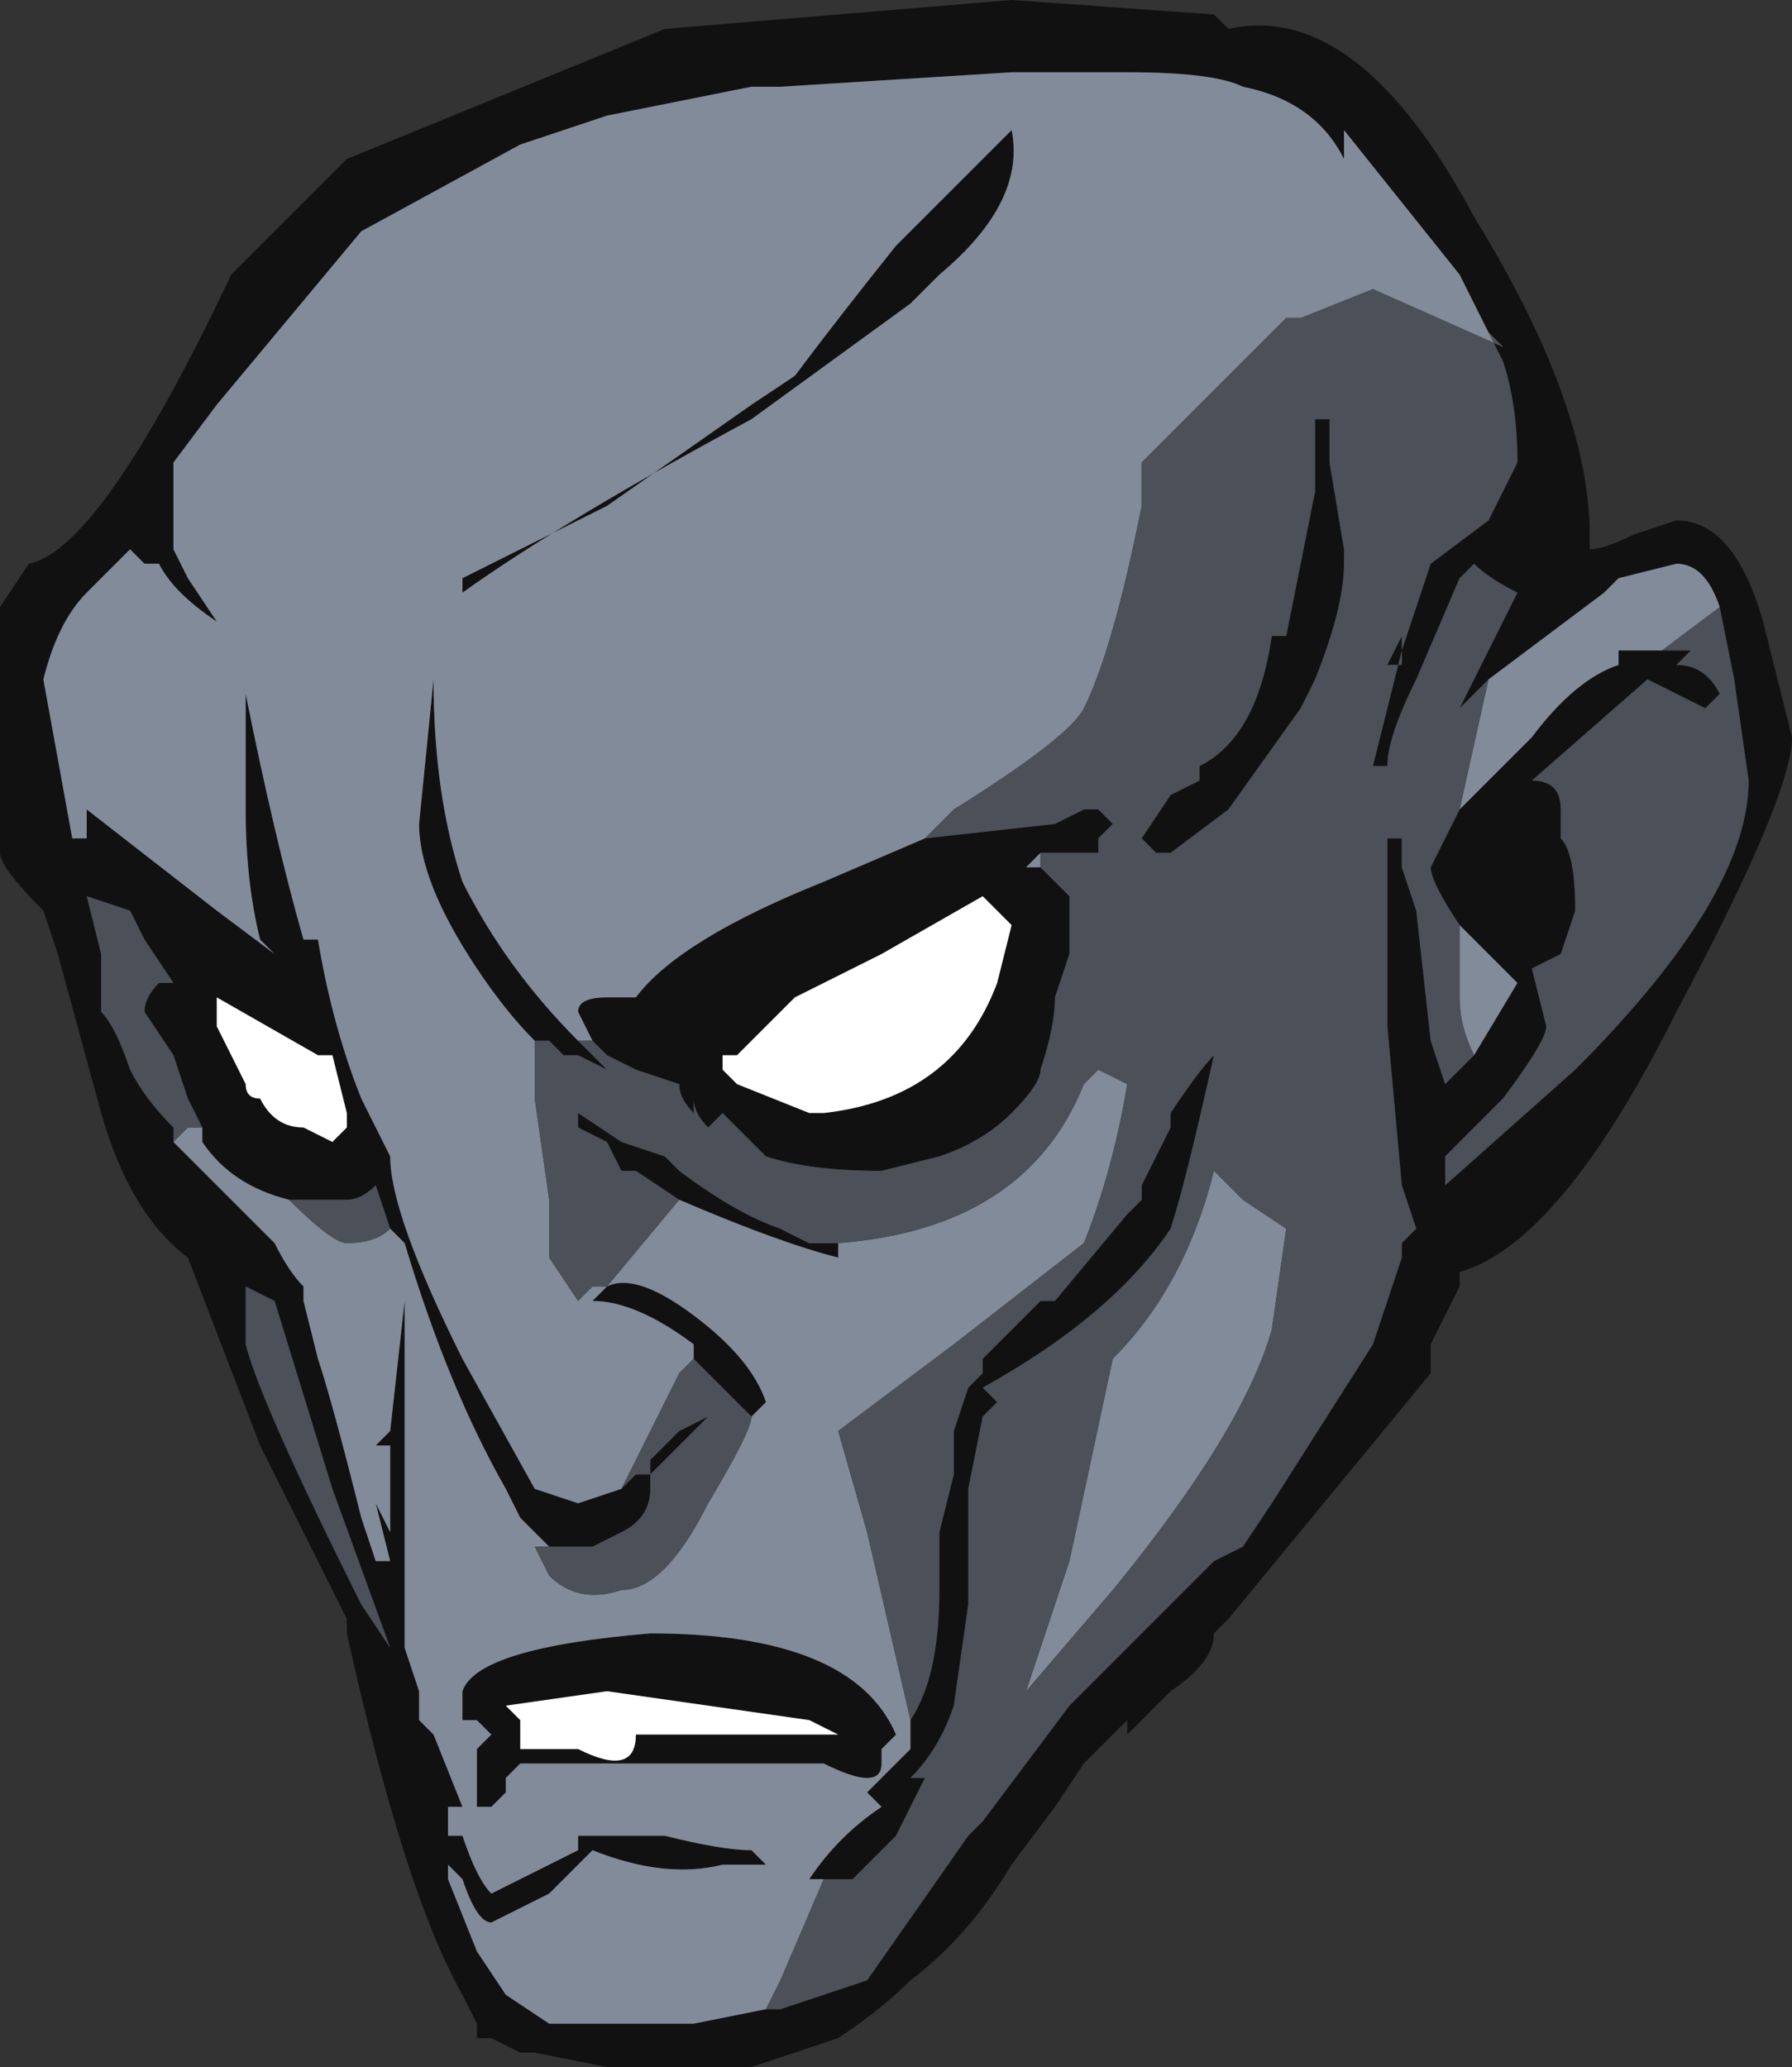 <?xml version="1.0" encoding="UTF-8" standalone="no"?>
<svg xmlns:ffdec="https://www.free-decompiler.com/flash" xmlns:xlink="http://www.w3.org/1999/xlink" ffdec:objectType="frame" height="50.05px" width="43.4px" xmlns="http://www.w3.org/2000/svg">
  <rect width="100%" height="100%" fill="#333333" stroke="none"/>
  <g transform="matrix(1.0, 0.0, 0.0, 1.0, 0.0, 46.55)">
    <use ffdec:characterId="194" height="7.15" transform="matrix(7.0, 0.0, 0.0, 7.0, 0.0, -46.55)" width="6.2" xlink:href="#shape0"/>
  </g>
  <defs>
    <g id="shape0" transform="matrix(1.0, 0.0, 0.0, 1.0, 0.0, 6.65)">
      <path d="M3.2 -3.75 L3.65 -3.8 3.75 -3.85 3.8 -3.85 3.85 -3.8 3.8 -3.75 3.8 -3.7 3.6 -3.7 3.55 -3.65 3.6 -3.65 Q3.65 -3.6 3.7 -3.55 L3.7 -3.35 3.65 -3.2 Q3.65 -3.1 3.6 -2.95 3.6 -2.9 3.5 -2.8 3.4 -2.7 3.25 -2.65 L3.05 -2.6 Q2.8 -2.6 2.65 -2.65 L2.5 -2.8 2.45 -2.75 Q2.4 -2.8 2.4 -2.85 L2.4 -2.8 Q2.35 -2.85 2.35 -2.9 L2.2 -2.95 2.1 -3.0 2.05 -3.05 2.0 -3.15 Q2.0 -3.2 2.1 -3.2 L2.2 -3.2 Q2.35 -3.4 2.85 -3.6 L3.2 -3.75 M2.0 -3.05 L2.1 -2.95 2.0 -3.0 1.95 -3.0 1.9 -3.05 1.85 -3.05 Q1.75 -3.15 1.65 -3.3 1.45 -3.6 1.45 -3.8 L1.5 -4.3 Q1.5 -3.9 1.6 -3.6 1.75 -3.3 2.0 -3.05 M2.35 -2.5 L2.2 -2.6 2.15 -2.6 2.1 -2.7 2.0 -2.75 2.0 -2.8 2.15 -2.7 2.3 -2.65 2.35 -2.6 Q2.55 -2.45 2.7 -2.4 L2.9 -2.35 2.9 -2.3 Q2.7 -2.35 2.35 -2.5 M3.15 -0.7 Q3.25 -0.85 3.25 -1.15 L3.25 -1.35 3.3 -1.55 3.3 -1.7 3.35 -1.85 3.4 -1.9 3.4 -1.95 3.6 -2.15 3.65 -2.15 3.9 -2.45 3.95 -2.5 3.95 -2.55 4.05 -2.75 4.05 -2.8 Q4.15 -2.95 4.2 -3.0 4.1 -2.55 4.05 -2.4 3.85 -2.1 3.4 -1.85 L3.45 -1.8 3.4 -1.75 3.35 -1.5 3.35 -1.1 3.3 -0.75 Q3.25 -0.6 3.15 -0.5 L3.2 -0.5 3.1 -0.3 2.95 -0.15 2.85 -0.15 2.8 -0.15 Q2.9 -0.3 3.05 -0.4 L3.0 -0.45 3.15 -0.6 3.15 -0.7 M2.65 0.3 L2.7 0.3 3.0 0.2 3.35 -0.3 3.4 -0.35 3.7 -0.75 4.2 -1.25 4.3 -1.3 4.4 -1.45 4.75 -2.0 4.85 -2.3 4.85 -2.35 4.9 -2.4 4.85 -2.55 4.8 -3.1 4.8 -3.75 4.85 -3.75 4.85 -3.65 4.9 -3.5 4.95 -3.05 5.0 -2.9 5.1 -3.0 5.25 -3.25 5.05 -3.45 Q4.95 -3.6 4.95 -3.65 L5.05 -3.85 5.3 -4.1 Q5.45 -4.3 5.6 -4.35 L5.6 -4.4 5.75 -4.4 5.85 -4.4 5.8 -4.35 Q5.9 -4.35 5.95 -4.25 L5.9 -4.2 5.7 -4.3 5.3 -3.95 Q5.4 -3.95 5.4 -3.85 L5.4 -3.75 Q5.45 -3.7 5.45 -3.5 L5.4 -3.35 5.3 -3.3 5.35 -3.1 Q5.35 -3.05 5.2 -2.85 L5.0 -2.65 5.0 -2.55 5.45 -2.95 Q6.05 -3.55 6.05 -3.95 L6.0 -4.3 5.95 -4.55 Q5.9 -4.7 5.8 -4.7 L5.6 -4.65 5.55 -4.6 5.15 -4.3 5.05 -4.2 5.25 -4.6 Q5.15 -4.65 5.1 -4.7 L5.05 -4.65 4.9 -4.3 Q4.8 -4.1 4.8 -4.0 L4.75 -4.0 4.85 -4.4 4.95 -4.7 5.15 -4.85 5.25 -5.05 Q5.25 -5.25 5.2 -5.4 L5.15 -5.5 5.05 -5.7 4.65 -6.2 4.65 -6.1 Q4.55 -6.3 4.3 -6.35 4.2 -6.4 3.9 -6.4 L3.5 -6.4 2.7 -6.35 2.6 -6.35 2.1 -6.25 1.8 -6.15 1.25 -5.85 0.75 -5.25 0.6 -5.05 0.6 -4.75 0.65 -4.65 0.75 -4.5 Q0.6 -4.6 0.55 -4.7 L0.5 -4.7 0.45 -4.75 0.3 -4.6 Q0.2 -4.5 0.15 -4.3 L0.25 -3.75 0.3 -3.75 0.3 -3.85 0.75 -3.5 0.95 -3.35 0.9 -3.4 Q0.85 -3.6 0.85 -3.85 L0.85 -4.25 Q0.95 -3.75 1.05 -3.4 L1.1 -3.4 Q1.15 -3.1 1.25 -2.85 L1.35 -2.65 Q1.35 -2.45 1.6 -1.95 L1.85 -1.5 2.0 -1.45 2.15 -1.5 2.2 -1.55 2.25 -1.55 2.25 -1.5 Q2.25 -1.4 2.15 -1.35 L2.05 -1.3 1.9 -1.3 1.8 -1.4 1.75 -1.5 Q1.55 -1.85 1.4 -2.35 L1.35 -2.4 1.3 -2.55 Q1.25 -2.5 1.2 -2.5 L1.0 -2.5 Q0.8 -2.55 0.7 -2.7 L0.7 -2.75 0.65 -2.85 0.6 -3.0 0.5 -3.15 Q0.5 -3.2 0.55 -3.25 L0.6 -3.25 0.5 -3.4 0.45 -3.5 0.3 -3.55 0.35 -3.35 0.35 -3.15 Q0.4 -3.1 0.45 -2.95 0.5 -2.85 0.6 -2.75 L0.6 -2.7 0.95 -2.35 Q1.0 -2.25 1.05 -2.2 L1.05 -2.15 1.1 -1.95 Q1.15 -1.8 1.25 -1.4 L1.3 -1.25 1.35 -1.25 1.3 -1.45 1.35 -1.35 1.35 -1.65 1.3 -1.65 1.35 -1.7 1.4 -2.15 1.4 -2.1 Q1.4 -1.65 1.4 -1.35 L1.4 -0.95 1.45 -0.8 1.45 -0.7 1.5 -0.65 1.6 -0.4 1.55 -0.4 1.55 -0.3 1.6 -0.3 Q1.65 -0.15 1.7 -0.1 L2.0 -0.25 2.0 -0.3 2.3 -0.3 Q2.5 -0.25 2.6 -0.25 L2.65 -0.2 2.5 -0.2 Q2.3 -0.15 2.05 -0.25 L1.9 -0.1 1.7 0.0 Q1.65 0.0 1.6 -0.15 L1.55 -0.2 1.55 -0.15 1.65 0.1 1.75 0.25 1.9 0.35 2.4 0.35 2.65 0.3 M2.4 -1.95 L2.4 -2.0 Q2.2 -2.15 2.05 -2.15 L2.1 -2.2 Q2.2 -2.25 2.4 -2.1 2.6 -1.95 2.65 -1.8 L2.6 -1.75 2.4 -1.95 M3.25 -5.7 L3.15 -5.6 2.6 -5.2 Q1.95 -4.85 1.6 -4.6 L1.6 -4.65 2.1 -4.9 2.6 -5.25 2.75 -5.35 Q2.9 -5.55 3.1 -5.8 L3.5 -6.2 Q3.55 -5.95 3.25 -5.7 M4.25 -6.55 Q4.7 -6.65 5.1 -5.9 5.5 -5.25 5.5 -4.8 L5.5 -4.75 Q5.55 -4.75 5.65 -4.8 L5.8 -4.85 Q6.0 -4.85 6.1 -4.5 L6.2 -4.1 Q6.2 -3.9 5.8 -3.15 5.4 -2.35 5.05 -2.25 L5.05 -2.2 4.95 -2.0 4.95 -1.9 4.25 -1.05 4.2 -1.0 Q4.2 -0.9 4.05 -0.8 L3.9 -0.65 3.9 -0.7 3.75 -0.55 3.65 -0.4 3.5 -0.2 Q3.35 0.05 3.15 0.2 3.05 0.3 2.9 0.4 2.75 0.45 2.6 0.5 L2.1 0.5 1.85 0.45 1.8 0.45 1.7 0.4 1.65 0.4 1.65 0.35 1.6 0.25 Q1.4 -0.1 1.2 -1.0 L1.2 -1.05 0.9 -1.65 0.65 -2.3 Q0.45 -2.45 0.35 -2.8 L0.2 -3.35 0.15 -3.5 Q0.0 -3.65 0.0 -3.7 L0.0 -4.55 0.1 -4.7 Q0.35 -4.75 0.8 -5.7 L1.2 -6.1 2.3 -6.55 3.5 -6.65 4.2 -6.6 4.25 -6.55 M4.15 -3.95 L4.15 -4.0 Q4.35 -4.1 4.4 -4.45 L4.45 -4.45 4.55 -4.95 4.55 -5.2 4.6 -5.2 4.6 -5.05 4.65 -4.75 4.65 -4.7 Q4.65 -4.55 4.55 -4.3 L4.5 -4.2 4.25 -3.85 4.05 -3.7 4.0 -3.7 3.95 -3.75 4.05 -3.9 4.15 -3.95 M4.85 -4.45 L4.85 -4.35 4.8 -4.35 4.85 -4.45 M2.75 -3.2 L2.55 -3.0 2.5 -3.0 2.5 -2.95 2.55 -2.9 2.8 -2.8 2.85 -2.8 Q3.3 -2.85 3.45 -3.25 L3.5 -3.45 Q3.45 -3.5 3.4 -3.55 L3.05 -3.35 2.75 -3.2 M0.9 -2.85 Q0.95 -2.75 1.05 -2.75 L1.15 -2.7 1.2 -2.75 1.2 -2.8 1.15 -3.0 1.1 -3.0 0.75 -3.2 0.75 -3.1 0.85 -2.9 Q0.85 -2.85 0.9 -2.85 M0.85 -2.2 L0.85 -2.0 Q0.9 -1.8 1.25 -1.1 L1.35 -0.95 1.15 -1.5 0.95 -2.15 0.85 -2.2 M2.25 -1.6 L2.35 -1.7 2.45 -1.75 2.25 -1.55 2.25 -1.6 M1.65 -0.7 L1.6 -0.7 1.6 -0.8 Q1.65 -0.95 2.25 -1.0 2.95 -1.0 3.1 -0.65 L3.05 -0.6 3.05 -0.55 Q3.05 -0.5 3.0 -0.5 2.95 -0.5 2.85 -0.55 L1.8 -0.55 1.75 -0.5 1.75 -0.45 1.7 -0.4 1.65 -0.4 1.65 -0.6 1.7 -0.65 1.65 -0.7 M1.8 -0.7 L1.8 -0.6 2.0 -0.6 Q2.2 -0.5 2.2 -0.65 L2.9 -0.65 2.8 -0.7 2.1 -0.8 1.75 -0.75 1.8 -0.7 M2.9 -0.4 L2.9 -0.4" fill="#111111" fill-rule="evenodd" stroke="none"/>
      <path d="M5.15 -5.5 L5.2 -5.45 4.75 -5.65 4.5 -5.55 4.45 -5.55 3.95 -5.05 3.95 -4.9 Q3.85 -4.4 3.75 -4.2 3.7 -4.1 3.3 -3.85 L3.2 -3.75 2.85 -3.6 Q2.35 -3.4 2.2 -3.2 L2.1 -3.2 Q2.0 -3.2 2.0 -3.15 L2.05 -3.05 2.0 -3.05 Q1.75 -3.3 1.6 -3.6 1.5 -3.9 1.5 -4.3 L1.45 -3.8 Q1.45 -3.6 1.65 -3.3 1.75 -3.15 1.85 -3.05 L1.85 -2.85 1.9 -2.5 1.9 -2.3 2.0 -2.15 2.05 -2.2 2.1 -2.2 2.35 -2.5 Q2.7 -2.35 2.9 -2.3 L2.9 -2.35 2.7 -2.4 2.8 -2.35 2.9 -2.35 Q3.55 -2.4 3.75 -2.9 L3.8 -2.95 3.9 -2.9 Q3.85 -2.6 3.75 -2.35 L3.3 -2.0 2.9 -1.7 3.0 -1.35 3.15 -0.7 3.15 -0.6 3.0 -0.45 3.05 -0.4 Q2.9 -0.3 2.8 -0.15 L2.85 -0.15 2.7 0.2 2.65 0.3 2.4 0.35 1.9 0.35 1.75 0.25 1.65 0.1 1.55 -0.15 1.55 -0.2 1.6 -0.15 Q1.65 0.0 1.7 0.0 L1.9 -0.1 2.05 -0.25 Q2.3 -0.15 2.5 -0.2 L2.65 -0.2 2.6 -0.25 Q2.5 -0.25 2.3 -0.3 L2.0 -0.3 2.0 -0.25 1.7 -0.1 Q1.65 -0.15 1.6 -0.3 L1.55 -0.3 1.55 -0.4 1.6 -0.4 1.5 -0.65 1.45 -0.7 1.45 -0.8 1.4 -0.95 1.4 -1.35 Q1.4 -1.65 1.4 -2.1 L1.4 -2.15 1.35 -1.7 1.3 -1.65 1.35 -1.65 1.35 -1.35 1.3 -1.45 1.35 -1.25 1.3 -1.25 1.25 -1.4 Q1.15 -1.8 1.1 -1.95 L1.05 -2.15 1.05 -2.2 Q1.0 -2.25 0.95 -2.35 L0.6 -2.7 0.65 -2.75 0.7 -2.75 0.7 -2.7 Q0.8 -2.55 1.0 -2.5 1.15 -2.35 1.2 -2.35 1.3 -2.35 1.35 -2.4 L1.4 -2.35 Q1.55 -1.85 1.75 -1.5 L1.8 -1.4 1.9 -1.3 1.85 -1.3 1.9 -1.2 Q2.0 -1.1 2.15 -1.15 2.3 -1.15 2.45 -1.45 2.6 -1.7 2.6 -1.75 L2.65 -1.8 Q2.6 -1.95 2.4 -2.1 2.2 -2.25 2.1 -2.2 L2.05 -2.15 Q2.2 -2.15 2.4 -2.0 L2.4 -1.95 2.35 -1.9 2.15 -1.5 2.0 -1.45 1.85 -1.5 1.6 -1.95 Q1.35 -2.45 1.35 -2.65 L1.25 -2.85 Q1.15 -3.1 1.1 -3.4 L1.05 -3.4 Q0.95 -3.75 0.85 -4.25 L0.85 -3.85 Q0.85 -3.6 0.9 -3.4 L0.95 -3.35 0.75 -3.5 0.3 -3.85 0.3 -3.75 0.25 -3.75 0.15 -4.3 Q0.2 -4.5 0.3 -4.6 L0.45 -4.75 0.5 -4.7 0.55 -4.7 Q0.6 -4.6 0.75 -4.5 L0.65 -4.65 0.6 -4.75 0.6 -5.05 0.75 -5.25 1.25 -5.85 1.8 -6.15 2.1 -6.25 2.6 -6.35 2.7 -6.35 3.5 -6.4 3.9 -6.4 Q4.2 -6.4 4.3 -6.35 4.55 -6.3 4.65 -6.1 L4.65 -6.2 5.05 -5.7 5.15 -5.5 M3.6 -3.7 L3.6 -3.65 3.55 -3.65 3.6 -3.7 M2.2 -2.6 L2.15 -2.6 2.2 -2.6 M2.15 -2.7 L2.3 -2.65 2.15 -2.7 M5.1 -3.0 Q5.05 -3.1 5.05 -3.2 L5.05 -3.45 5.25 -3.25 5.1 -3.0 M5.05 -3.85 L5.15 -4.3 5.55 -4.6 5.6 -4.65 5.8 -4.7 Q5.9 -4.7 5.95 -4.55 L5.75 -4.4 5.6 -4.4 5.6 -4.35 Q5.45 -4.3 5.3 -4.1 L5.05 -3.85 M3.25 -5.7 Q3.55 -5.95 3.5 -6.2 L3.1 -5.8 Q2.9 -5.55 2.75 -5.35 L2.6 -5.25 2.1 -4.9 1.6 -4.65 1.6 -4.6 Q1.95 -4.85 2.6 -5.2 L3.15 -5.6 3.25 -5.7 M1.65 -0.7 L1.7 -0.65 1.65 -0.6 1.65 -0.4 1.7 -0.4 1.75 -0.45 1.75 -0.5 1.8 -0.55 2.85 -0.55 Q2.95 -0.5 3.0 -0.5 3.05 -0.5 3.05 -0.55 L3.05 -0.6 3.1 -0.65 Q2.95 -1.0 2.25 -1.0 1.65 -0.95 1.6 -0.8 L1.6 -0.7 1.65 -0.7 M4.45 -2.4 L4.4 -2.05 Q4.3 -1.7 3.85 -1.15 L3.55 -0.8 3.7 -1.25 3.85 -1.95 Q4.1 -2.2 4.2 -2.6 L4.3 -2.5 4.45 -2.4 M2.9 -0.4 L2.9 -0.4" fill="#828b99" fill-rule="evenodd" stroke="none"/>
      <path d="M2.75 -3.2 L3.05 -3.35 3.4 -3.55 Q3.45 -3.5 3.5 -3.45 L3.45 -3.25 Q3.3 -2.85 2.85 -2.8 L2.8 -2.8 2.55 -2.9 2.5 -2.95 2.5 -3.0 2.55 -3.0 2.75 -3.2 M0.9 -2.85 Q0.85 -2.85 0.85 -2.9 L0.75 -3.1 0.75 -3.2 1.1 -3.0 1.15 -3.0 1.2 -2.8 1.2 -2.75 1.15 -2.7 1.05 -2.75 Q0.95 -2.75 0.9 -2.85 M1.8 -0.7 L1.75 -0.75 2.1 -0.8 2.8 -0.7 2.9 -0.65 2.2 -0.65 Q2.2 -0.5 2.0 -0.6 L1.8 -0.6 1.8 -0.7" fill="#ffffff" fill-rule="evenodd" stroke="none"/>
      <path d="M3.2 -3.75 L3.3 -3.85 Q3.7 -4.1 3.75 -4.2 3.85 -4.4 3.95 -4.9 L3.95 -5.05 4.45 -5.55 4.5 -5.55 4.75 -5.65 5.2 -5.45 5.15 -5.5 5.2 -5.4 Q5.25 -5.25 5.25 -5.05 L5.15 -4.85 4.95 -4.7 4.85 -4.4 4.75 -4.0 4.8 -4.0 Q4.8 -4.1 4.9 -4.3 L5.05 -4.65 5.1 -4.7 Q5.15 -4.65 5.25 -4.6 L5.05 -4.2 5.15 -4.3 5.05 -3.85 4.95 -3.65 Q4.95 -3.6 5.05 -3.45 L5.05 -3.2 Q5.05 -3.1 5.1 -3.0 L5.0 -2.9 4.95 -3.05 4.9 -3.5 4.85 -3.65 4.85 -3.75 4.8 -3.75 4.8 -3.1 4.85 -2.55 4.9 -2.4 4.85 -2.35 4.85 -2.3 4.75 -2.0 4.4 -1.45 4.3 -1.3 4.2 -1.25 3.7 -0.75 3.4 -0.35 3.35 -0.3 3.0 0.2 2.7 0.3 2.65 0.3 2.7 0.2 2.85 -0.15 2.95 -0.15 3.1 -0.3 3.2 -0.5 3.15 -0.5 Q3.25 -0.6 3.3 -0.75 L3.35 -1.1 3.35 -1.5 3.4 -1.75 3.45 -1.8 3.4 -1.85 Q3.85 -2.1 4.05 -2.4 4.1 -2.55 4.2 -3.0 4.15 -2.95 4.05 -2.8 L4.05 -2.75 3.95 -2.55 3.95 -2.5 3.9 -2.45 3.65 -2.15 3.6 -2.15 3.4 -1.95 3.4 -1.9 3.35 -1.85 3.3 -1.7 3.3 -1.55 3.25 -1.35 3.25 -1.15 Q3.25 -0.85 3.15 -0.7 L3.0 -1.35 2.9 -1.7 3.3 -2.0 3.75 -2.35 Q3.85 -2.6 3.9 -2.9 L3.8 -2.95 3.75 -2.9 Q3.55 -2.4 2.9 -2.35 L2.8 -2.35 2.7 -2.4 Q2.55 -2.45 2.35 -2.6 L2.3 -2.65 2.15 -2.7 2.0 -2.8 2.0 -2.75 2.1 -2.7 2.15 -2.6 2.2 -2.6 2.35 -2.5 2.1 -2.2 2.05 -2.2 2.0 -2.15 1.9 -2.3 1.9 -2.5 1.85 -2.85 1.85 -3.05 1.9 -3.05 1.95 -3.0 2.0 -3.0 2.1 -2.95 2.0 -3.05 2.05 -3.05 2.1 -3.0 2.2 -2.95 2.35 -2.9 Q2.35 -2.85 2.4 -2.8 L2.4 -2.85 Q2.4 -2.8 2.45 -2.75 L2.5 -2.8 2.65 -2.65 Q2.8 -2.6 3.05 -2.6 L3.25 -2.65 Q3.4 -2.7 3.5 -2.8 3.6 -2.9 3.6 -2.95 3.65 -3.1 3.65 -3.2 L3.7 -3.35 3.7 -3.55 Q3.65 -3.6 3.6 -3.65 L3.6 -3.7 3.8 -3.7 3.8 -3.75 3.85 -3.8 3.8 -3.85 3.75 -3.85 3.65 -3.8 3.2 -3.75 M2.15 -1.5 L2.35 -1.9 2.4 -1.95 2.6 -1.75 Q2.6 -1.7 2.45 -1.45 2.3 -1.15 2.15 -1.15 2.0 -1.1 1.9 -1.2 L1.85 -1.3 1.9 -1.3 2.05 -1.3 2.15 -1.35 Q2.25 -1.4 2.25 -1.5 L2.25 -1.55 2.2 -1.55 2.15 -1.5 M1.35 -2.4 Q1.3 -2.35 1.2 -2.35 1.15 -2.35 1.0 -2.5 L1.2 -2.5 Q1.25 -2.5 1.3 -2.55 L1.35 -2.4 M0.7 -2.75 L0.65 -2.75 0.6 -2.7 0.6 -2.75 Q0.5 -2.85 0.45 -2.95 0.4 -3.1 0.35 -3.15 L0.35 -3.35 0.3 -3.55 0.45 -3.5 0.5 -3.4 0.6 -3.25 0.55 -3.25 Q0.5 -3.2 0.5 -3.15 L0.6 -3.0 0.65 -2.85 0.7 -2.75 M4.15 -3.95 L4.05 -3.9 3.95 -3.75 4.0 -3.7 4.05 -3.7 4.25 -3.85 4.5 -4.2 4.55 -4.3 Q4.65 -4.55 4.65 -4.7 L4.65 -4.75 4.6 -5.05 4.6 -5.2 4.55 -5.2 4.55 -4.95 4.45 -4.45 4.4 -4.45 Q4.35 -4.1 4.15 -4.0 L4.15 -3.95 M5.95 -4.55 L6.0 -4.3 6.05 -3.95 Q6.05 -3.55 5.45 -2.95 L5.0 -2.55 5.0 -2.65 5.2 -2.85 Q5.35 -3.05 5.35 -3.1 L5.3 -3.3 5.4 -3.35 5.45 -3.5 Q5.45 -3.7 5.4 -3.75 L5.4 -3.85 Q5.4 -3.95 5.3 -3.95 L5.7 -4.3 5.9 -4.2 5.95 -4.25 Q5.9 -4.35 5.8 -4.35 L5.85 -4.4 5.75 -4.4 5.95 -4.55 M4.85 -4.45 L4.8 -4.35 4.85 -4.35 4.85 -4.45 M0.85 -2.2 L0.95 -2.15 1.15 -1.5 1.35 -0.95 1.25 -1.1 Q0.9 -1.8 0.85 -2.0 L0.85 -2.2 M2.25 -1.6 L2.25 -1.55 2.45 -1.75 2.35 -1.7 2.25 -1.6 M4.45 -2.4 L4.3 -2.5 4.2 -2.6 Q4.1 -2.2 3.85 -1.95 L3.7 -1.25 3.55 -0.8 3.85 -1.15 Q4.3 -1.7 4.4 -2.05 L4.45 -2.4" fill="#4b5059" fill-rule="evenodd" stroke="none"/>
    </g>
  </defs>
</svg>
